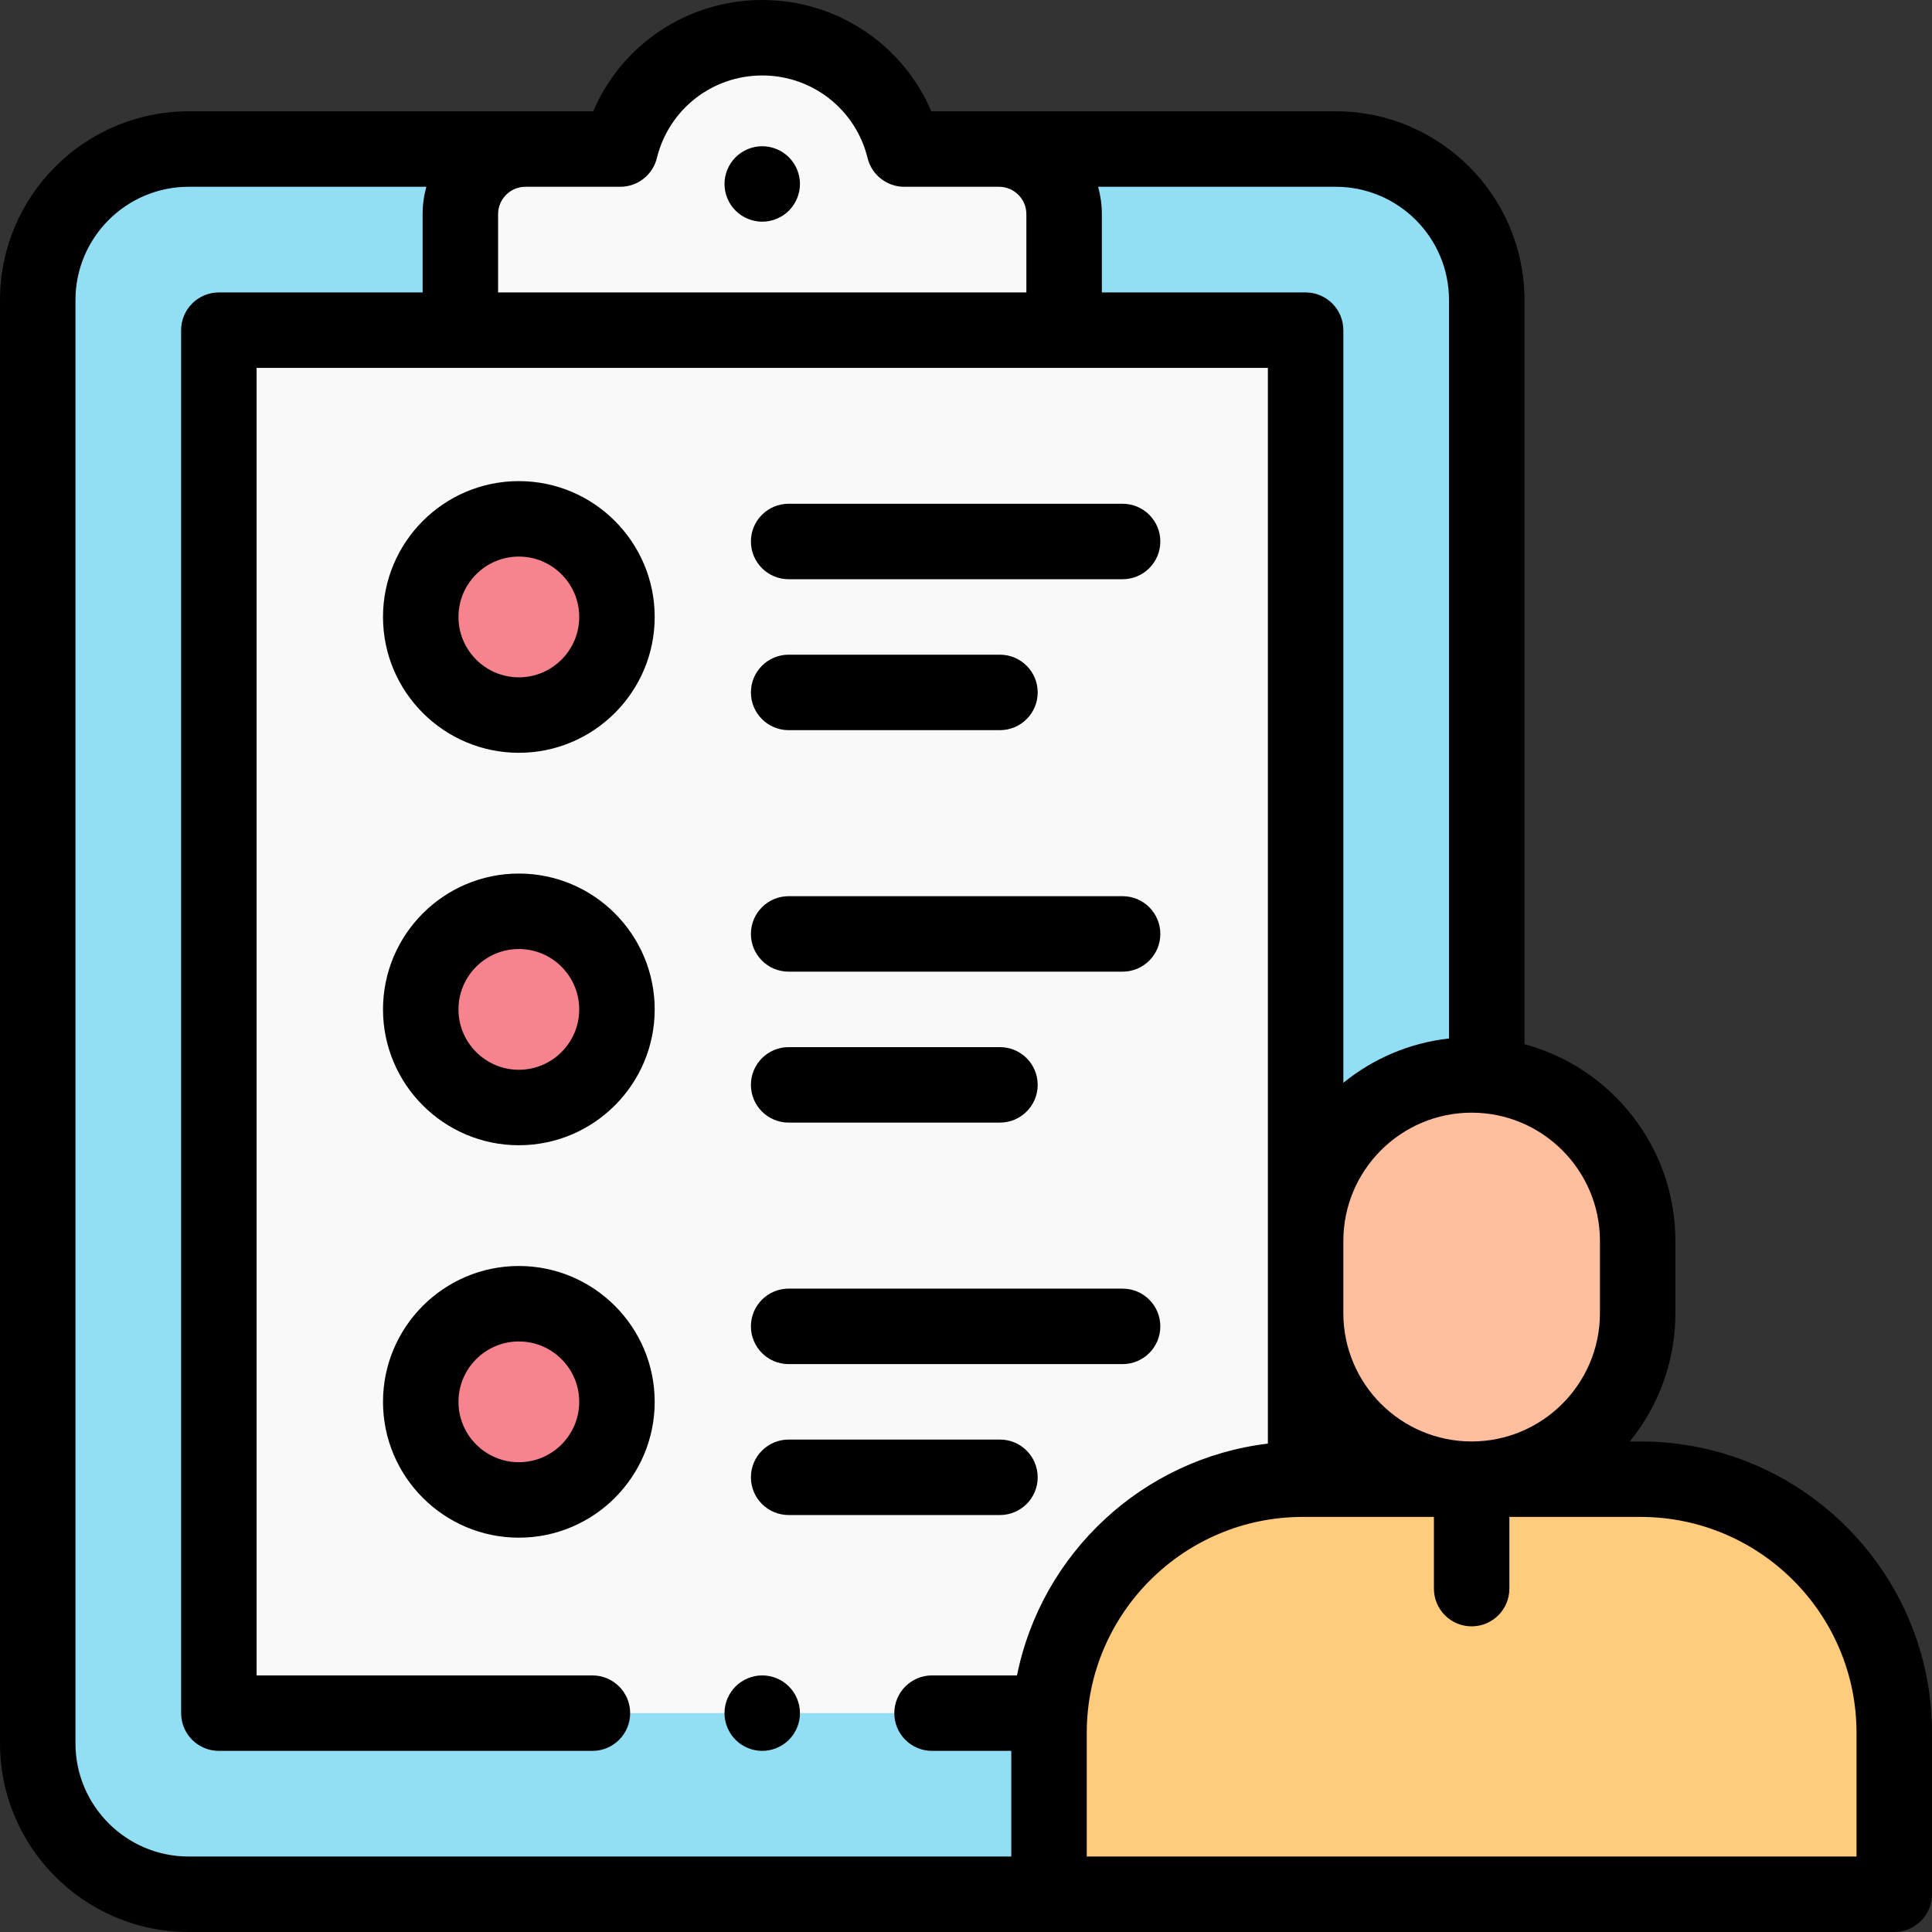 <svg id="Layer_1" enable-background="new 0 0 512 512" height="512" viewBox="0 0 512 512" width="512" xmlns="http://www.w3.org/2000/svg"><rect x="0" y="0" width="512" height="512" fill="#333333" stroke="none"/><g id="XMLID_1855_"><g id="XMLID_1470_"><path id="XMLID_631_" d="m118.333 39.5h-68.333c-22.091 0-40 17.909-40 40v382.5c0 22.091 17.909 40 40 40h304c22.091 0 40-17.909 40-40v-382.5c0-22.091-17.909-40-40-40h-72z" fill="#91def5"/></g><g id="XMLID_1465_"><path id="XMLID_630_" d="m58 87.5h288v366.5h-288z" fill="#f9f9f9"/></g><g id="XMLID_1431_"><circle id="XMLID_412_" cx="137.501" cy="267.5" fill="#f6838d" r="26"/></g><g id="XMLID_1427_"><path id="XMLID_608_" d="m264.75 39.5h-25.12c-4.149-16.933-19.418-29.5-37.63-29.5s-33.481 12.567-37.63 29.5h-25.12c-9.527 0-17.25 7.723-17.25 17.25v30.75h160v-30.75c0-9.527-7.723-17.25-17.25-17.25z" fill="#f9f9f9"/></g><g id="XMLID_1424_"><circle id="XMLID_425_" cx="137.501" cy="163.5" fill="#f6838d" r="26"/></g><g id="XMLID_1546_"><circle id="XMLID_418_" cx="137.501" cy="371.5" fill="#f6838d" r="26"/></g><g id="XMLID_1477_"><g id="XMLID_3294_"><g id="XMLID_3299_"><path d="m390 392c-24.301 0-44-19.699-44-44v-19.13c0-24.3 19.699-44 44-44 24.301 0 44 19.699 44 44v19.13c0 24.301-19.699 44-44 44z" fill="#ffbf9e"/></g><g id="XMLID_3298_"><path id="XMLID_413_" d="m434.762 392h-89.525c-37.134 0-67.237 30.103-67.237 67.238v42.762h224v-42.762c0-37.135-30.103-67.238-67.238-67.238z" fill="#ffcb7c"/></g></g><g id="XMLID_634_"><path id="XMLID_635_" d="m202 444c-2.63 0-5.21 1.069-7.07 2.93s-2.93 4.44-2.93 7.07 1.069 5.21 2.93 7.069c1.86 1.86 4.44 2.931 7.07 2.931s5.21-1.07 7.069-2.931c1.861-1.859 2.931-4.439 2.931-7.069s-1.07-5.21-2.931-7.07c-1.859-1.861-4.439-2.93-7.069-2.93z"/><path id="XMLID_636_" d="m202 58.75c2.63 0 5.21-1.07 7.069-2.931 1.861-1.859 2.931-4.439 2.931-7.069s-1.07-5.21-2.931-7.07c-1.859-1.86-4.439-2.93-7.069-2.93s-5.21 1.069-7.07 2.93-2.93 4.44-2.93 7.07 1.069 5.21 2.93 7.069c1.86 1.861 4.44 2.931 7.07 2.931z"/><path id="XMLID_637_" d="m209 153.5h88.499c5.522 0 10-4.478 10-10s-4.478-10-10-10h-88.499c-5.522 0-10 4.478-10 10s4.478 10 10 10z"/><path id="XMLID_638_" d="m209 193.5h55.999c5.522 0 10-4.478 10-10s-4.478-10-10-10h-55.999c-5.522 0-10 4.478-10 10s4.478 10 10 10z"/><path id="XMLID_641_" d="m137.501 127.5c-19.851 0-36 16.149-36 36s16.149 36 36 36 36-16.149 36-36-16.149-36-36-36zm0 52c-8.822 0-16-7.178-16-16s7.178-16 16-16 16 7.178 16 16-7.178 16-16 16z"/><path id="XMLID_645_" d="m209 257.5h88.499c5.522 0 10-4.478 10-10s-4.478-10-10-10h-88.499c-5.522 0-10 4.478-10 10s4.478 10 10 10z"/><path id="XMLID_753_" d="m209 297.5h55.999c5.522 0 10-4.478 10-10s-4.478-10-10-10h-55.999c-5.522 0-10 4.478-10 10s4.478 10 10 10z"/><path id="XMLID_761_" d="m137.501 231.5c-19.851 0-36 16.149-36 36s16.149 36 36 36 36-16.149 36-36-16.149-36-36-36zm0 52c-8.822 0-16-7.178-16-16s7.178-16 16-16 16 7.178 16 16-7.178 16-16 16z"/><path id="XMLID_836_" d="m209 361.5h88.499c5.522 0 10-4.478 10-10s-4.478-10-10-10h-88.499c-5.522 0-10 4.478-10 10s4.478 10 10 10z"/><path id="XMLID_886_" d="m209 401.5h55.999c5.522 0 10-4.478 10-10s-4.478-10-10-10h-55.999c-5.522 0-10 4.478-10 10s4.478 10 10 10z"/><path id="XMLID_934_" d="m137.501 335.5c-19.851 0-36 16.149-36 36s16.149 36 36 36 36-16.149 36-36-16.149-36-36-36zm0 52c-8.822 0-16-7.178-16-16s7.178-16 16-16 16 7.178 16 16-7.178 16-16 16z"/><path id="XMLID_937_" d="m434.763 382h-2.85c7.551-9.29 12.088-21.123 12.088-34v-19.131c0-24.934-16.991-45.965-40-52.149v-197.22c0-27.57-22.43-50-50-50h-107.198c-7.565-17.703-25.004-29.5-44.803-29.5-19.798 0-37.238 11.798-44.803 29.5h-107.197c-27.57 0-50 22.43-50 50v382.5c0 27.57 22.43 50 50 50h452c5.522 0 10-4.478 10-10v-42.763c0-42.589-34.648-77.237-77.237-77.237zm-10.763-53.131v19.131c0 18.748-15.252 34-34 34s-34-15.252-34-34v-19.131c0-18.748 15.252-34 34-34s34 15.252 34 34zm-40-249.369v195.71c-10.541 1.171-20.174 5.385-28 11.746v-199.456c0-5.522-4.478-10-10-10h-54v-20.75c0-2.51-.348-4.94-.987-7.25h62.987c16.542 0 30 13.458 30 30zm-219.631-30c4.606 0 8.616-3.146 9.713-7.62 3.156-12.883 14.637-21.88 27.918-21.88s24.761 8.997 27.917 21.88c1.096 4.474 5.106 7.62 9.713 7.62h25.12c3.998 0 7.25 3.252 7.25 7.25v20.75h-140v-20.75c0-3.998 3.252-7.25 7.25-7.25zm-144.369 412.5v-382.5c0-16.542 13.458-30 30-30h62.987c-.638 2.31-.987 4.74-.987 7.25v20.75h-54c-5.522 0-10 4.478-10 10v366.5c0 5.522 4.478 10 10 10h99c5.522 0 10-4.478 10-10s-4.478-10-10-10h-89v-346.5h268v285.072c-33.192 3.976-59.982 29.068-66.483 61.428h-22.517c-5.522 0-10 4.478-10 10s4.478 10 10 10h21v28h-218c-16.542 0-30-13.458-30-30zm472 30h-204v-32.763c0-31.56 25.677-57.237 57.237-57.237h34.763v19c0 5.522 4.478 10 10 10s10-4.478 10-10v-19h34.763c31.56 0 57.237 25.677 57.237 57.237z"/></g></g></g></svg>